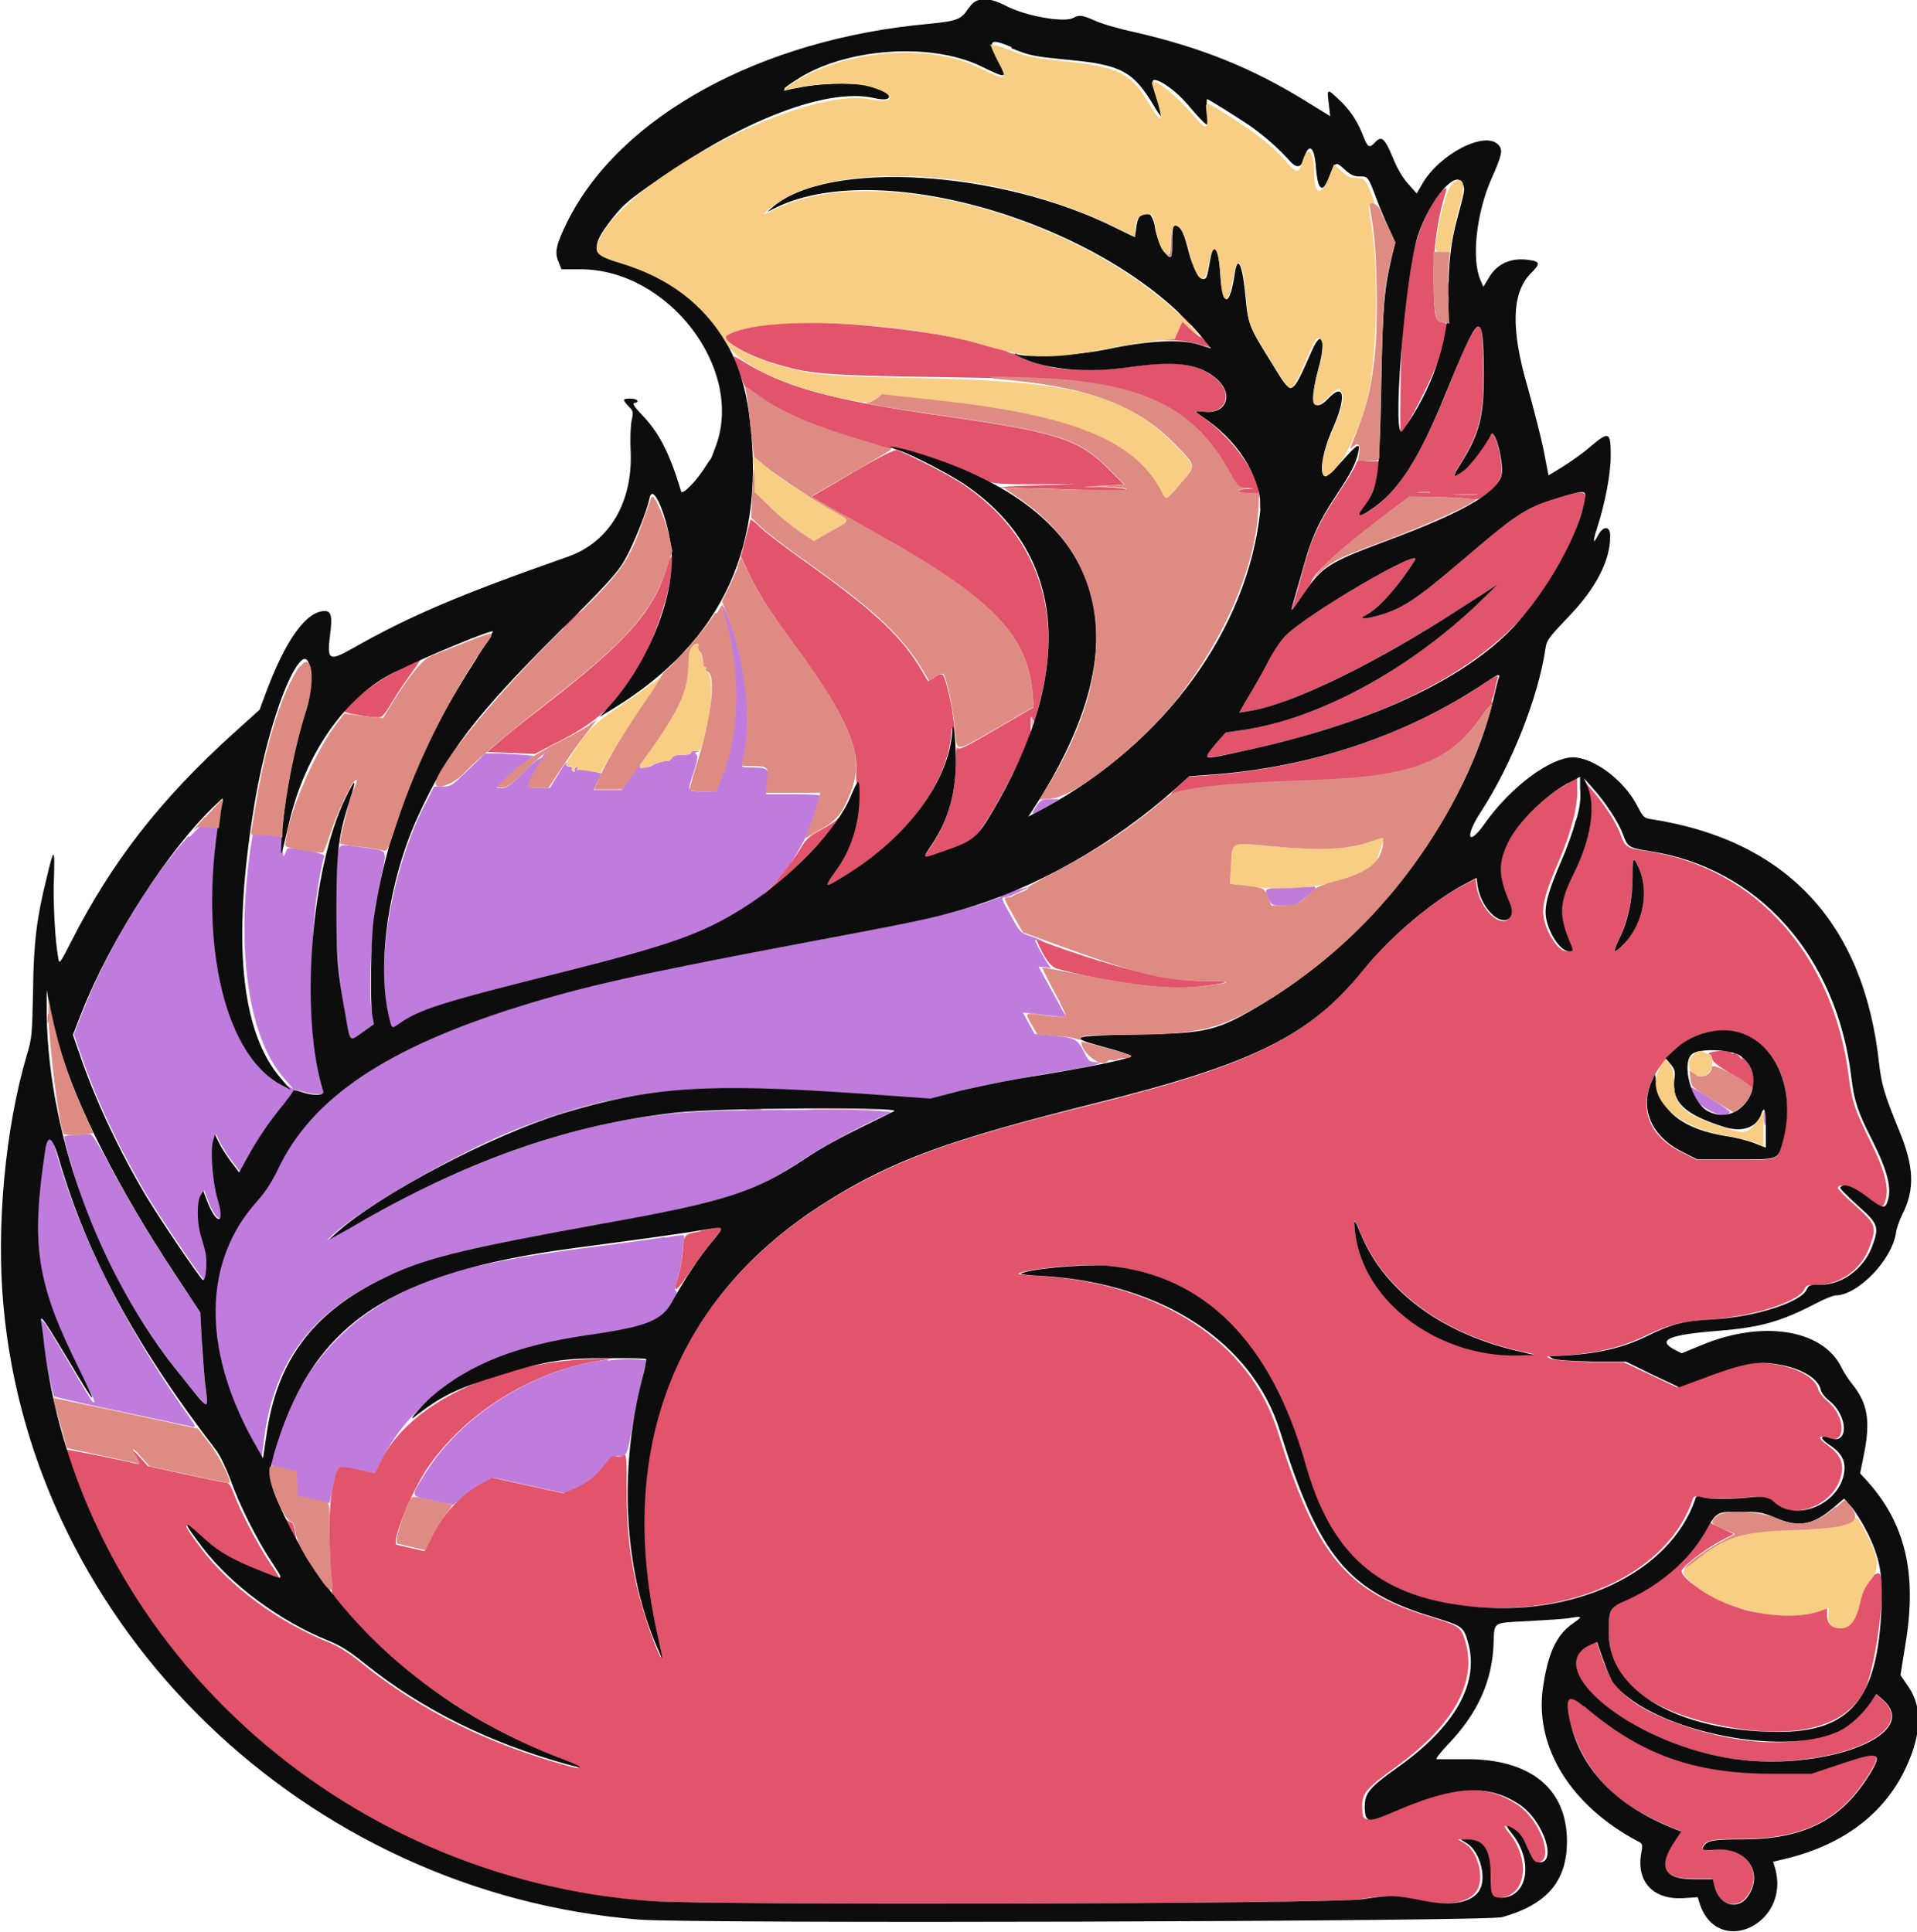 <?xml version="1.0" encoding="UTF-8"?>
<svg id="_图层_1" data-name="图层 1" xmlns="http://www.w3.org/2000/svg" viewBox="0 0 39.43 39.74">
  <defs>
    <style>
      .cls-1 {
        fill: #0e0d0d;
      }

      .cls-1, .cls-2, .cls-3, .cls-4, .cls-5 {
        fill-rule: evenodd;
        stroke-width: 0px;
      }

      .cls-2 {
        fill: #c07cdd;
      }

      .cls-3 {
        fill: #e1546c;
      }

      .cls-4 {
        fill: #de8c83;
      }

      .cls-5 {
        fill: #f7ce84;
      }
    </style>
  </defs>
  <g id="svgg">
    <path id="path0" class="cls-2" d="M14.89,12.69c.33,1.13.31,2.35-.04,3.26l-.13.33h-.28c-.32,0-.31.02-.17-.4.08-.25.09-.33.05-.36-.03-.02-.03-.04.03-.05.05-.01.04-.02-.03-.02-.06,0-.11.01-.11.04s-.08.04-.18.04c-.12,0-.19.02-.21.06-.02.03-.05.06-.06.06-.05-.01-.28.05-.33.09-.06.05-.3.08-.27.03.01-.02.02-.04,0-.04s-.09.12-.19.26l-.18.26h-.29s-.29,0-.29,0l.08-.17.08-.17-.23-.05c-.12-.03-.24-.04-.26-.02-.02.01-.02,0,0-.03.02-.03.01-.04-.02-.03-.03.01-.05.04-.04.07,0,.03,0,.04-.03.02-.02-.01-.03-.04-.02-.06.01-.02-.02-.04-.06-.04s-.07-.02-.06-.04.02-.04,0-.04-.09.12-.18.26l-.16.26h-.22c-.12,0-.22-.02-.22-.04,0-.07.19-.42.3-.55.06-.07.1-.14.08-.15-.01-.01-.04.02-.07.06-.02.05-.07.08-.09.08s-.18.13-.35.3c-.23.24-.32.3-.41.3h-.12s.16-.16.16-.16c.09-.09.26-.24.38-.33l.23-.17-.21-.02c-.11-.01-.34-.02-.5-.03h-.29s-.35.34-.35.34c-.33.32-.35.34-.52.34h-.18l-.16.31c-.69,1.31-1.05,3.29-.79,4.39.08.35.07.34.23.23.41-.29.85-.43,3.34-1.05,3.02-.75,3.89-1.17,4.65-2.21.31-.43.68-1.21.68-1.47,0-.03-.18-.04-.56-.04h-.56l.03-.25c.03-.29.01-.3-.35-.3-.16,0-.19-.01-.17-.07.21-.72.11-1.93-.25-2.92-.15-.41-.23-.46-.12-.08M21.34,16.55c-.14.21-.14.22.03.13.09-.05.22-.12.29-.16l.13-.08h-.19c-.16,0-.2.02-.26.11M3.87,17.21c-.78.85-1.68,2.35-2.17,3.61l-.18.46.15.43c.32.94.83,2.01,1.37,2.91.3.49,1.09,1.66,1.15,1.7.06.04.1-.42.05-.59-.03-.09-.07-.25-.1-.36-.07-.25-.07-.65,0-.78l.06-.1.05.13c.2.58.42.59.24.02-.1-.31-.15-.96-.09-1.17l.04-.14.09.18c.05.1.16.27.25.39l.16.21.18-.33c.19-.36.44-.73.74-1.08.11-.13.19-.25.19-.27s.07,0,.16.02c.24.08.48.08.46-.01-.06-.17-.19-1.16-.23-1.72-.08-1.02.03-2.39.23-3.11.02-.06-.71-.2-.76-.15,0,0-.03.06-.05.11-.03.08-.04.06-.04-.13,0-.26,0-.26-.4-.28h-.22s-.05.31-.05.31c-.3,2.07-.04,3.88.69,4.71l.19.22-.21-.11c-1.06-.58-1.59-2.42-1.35-4.74l.05-.53h-.12c-.07,0-.16-.01-.2-.02-.06-.02-.13.03-.29.21M6.94,17.58c-.11.64-.02,2.43.17,3.37.11.52.06.48.34.29l.24-.17-.03-.16c-.1-.55-.02-1.89.18-2.86.12-.6.15-.54-.33-.61-.55-.08-.52-.09-.56.13M26.49,18.26c-.5.01-.5.01-.4.23.07.14.07.14.32.14.26,0,.24,0,.58-.28.08-.07.09-.12.02-.11-.03,0-.26.01-.52.02M20.59,18.45c-.75.29-1.54.48-4.08.95-3.47.65-4.46.87-5.83,1.3-2.75.86-4.28,1.89-4.98,3.35-.13.27-.26.47-.43.66-1.1,1.22-1.14,3-.11,4.88l.22.41.05-.38c.2-1.58.95-2.6,2.45-3.32.84-.4,1.58-.59,4.26-1.07,2.79-.51,3.34-.68,4.37-1.37.42-.28,1.25-.73,1.81-.97.18-.08-3.35-.08-4.28,0-2.07.17-4.27.91-6.58,2.21-.25.14-.52.29-.6.34l-.14.08.14-.13c.66-.59,2.64-1.73,3.82-2.18,2.09-.81,3.54-.95,7.07-.7l1.37.1.52-.14c.54-.14,1.21-.27,2.11-.42.7-.11,1.02-.19.8-.2-.14,0-.16-.02-.26-.22-.13-.26-.18-.28-.66-.33l-.35-.03-.12-.22-.12-.22.18.02c.1.01.3.04.45.05l.27.03-.1-.17c-.05-.1-.18-.33-.29-.53l-.19-.35.15.02c.08.01.13.01.1,0-.04-.02-.23-.35-.32-.55,0-.02.03-.02.08,0,.19.06.04-.02-.17-.09-.21-.07-.22-.08-.4-.41-.21-.37-.21-.39-.14-.39.03,0,.11-.02.17-.05.06-.03.16-.07.21-.1.29-.12-.11-.02-.5.13M34.77,22.41c0,.28.69.68.81.47.02-.03-.41-.3-.78-.51-.02,0-.03,0-.03.04M36.28,23c0,.09.02.16.03.16s.02-.07.02-.16-.01-.16-.03-.16-.02.07-.02.16M.91,23.7c-.2,1.34-.2,2.11,0,2.73.25.76.55,1.48.87,2.06.1.18.17.33.16.35-.03.03-.02.05-.56-.87-.59-.99-.57-.97-.5-.47.06.49.2,1.19.24,1.23.02.01.64.16,1.38.31.74.16,1.4.3,1.45.31.09.02.08,0-.08-.23-1.25-1.76-2.15-3.54-2.66-5.23-.21-.71-.21-.71-.29-.19M1.55,23.35c-.13,0-.23.02-.23.03,0,.08.23.88.36,1.27.5,1.44,1.3,2.8,2.46,4.16.14.16.14.15.08-.34-.02-.17-.06-.57-.07-.89l-.03-.58-.44-.66c-.56-.84-1.07-1.69-1.46-2.43-.22-.42-.33-.58-.37-.58-.04,0-.17.01-.29.02M13.67,25.45c-.17.03-.87.13-1.54.21-1.76.23-2.63.42-3.39.72-1.51.6-2.52,1.67-3,3.18-.19.6-.19.59-.06.62.06.01.18.04.26.06l.15.04v.25s.02.25.02.25l.2.05c.11.02.26.06.34.07l.13.02.07-.34c.09-.44.07-.43.5-.34l.36.08.14-.28c.66-1.34,2.1-2.23,4.05-2.51.57-.08,1.05-.17,1.23-.24.08-.03.22-.08.33-.12.18-.06.57-.62.43-.62-.02,0,0-.1.04-.22.04-.12.09-.34.1-.49s.03-.3.04-.35c.02-.1.04-.1-.4-.03M12.5,27.97c-1.47.17-3,1.12-3.76,2.35-.3.49-.32.45.16.55l.42.09.24-.19c.13-.11.32-.23.42-.28l.18-.09.73.16.73.16.21-.09c.27-.12.43-.25.63-.49.13-.17.17-.2.26-.18.16.03.19-.04.28-.59.05-.27.13-.69.19-.93.06-.24.11-.44.1-.45-.03-.03-.53-.04-.78,0"/>
    <path id="path1" class="cls-3" d="M29.57,4.04c-.5.7-.72,1.77-.76,3.75-.01.63-.01,1.14,0,1.13.13-.12.67-1.18.81-1.59.19-.55.2-.67.06-.7-.16-.03-.17-.07-.19-.67-.03-.7.06-1.41.25-2.02.04-.12-.05-.07-.17.1M29.77,5.96c0,.13,0,.18.02.11,0-.07,0-.18,0-.24s-.02,0-.02.13M24.35,6.55c.07.08.14.14.15.14s-.04-.06-.12-.14c-.07-.08-.14-.14-.15-.14s.04.06.12.14M15.96,6.65c-.51.05-1.04.2-1.04.28,0,.12.47.38.95.53.78.24,1,.26,3.56.3,1.29.02,2.51.05,2.7.08,1.62.2,2.51.72,3.14,1.85.18.33.19.33.35.35l.17.02h-.17c-.24.02-.17.09.07.09.11,0,.2,0,.2-.02,0-.35-.55-1.11-1.06-1.48-.3-.21-.29-.21-.08-.18.47.05.63-.37.26-.68-.36-.31-.84-.38-1.76-.24-.55.08-1.31.08-1.65,0-.38-.09-.72-.22-.69-.27.01-.02,0-.03-.02-.01-.02.02-.08,0-.12-.01-.67-.36-3.6-.73-4.82-.6M24.24,6.79c-.08.16-.1.18-.26.19-.11,0-.06.02.13.02.17,0,.41.04.54.08l.24.07-.08-.11c-.05-.06-.1-.11-.12-.11s-.11-.07-.2-.16l-.17-.16-.09.18M30.32,6.81c-.11.15-.25.46-.6,1.33-.55,1.33-.96,1.97-1.52,2.35-.23.15-.28.13-.14-.06.14-.19.26-.5.3-.76l.03-.18h-.24c-.22-.03-.24-.02-.26.06-.01.05-.17.31-.35.58-.41.62-.56.93-.73,1.57-.08.28-.16.6-.2.7-.03.11-.05.18-.03.16.07-.07.4-.58.4-.6,0-.13.59-.66,1.62-1.45l.37-.28h.61c.34,0,.65.03.7.04.16.06.52-.23.59-.48.07-.24-.14-1.05-.22-.84-.07.18-.41.63-.55.73-.23.17-.24.14-.09-.1.43-.67.52-1.07.5-2.04-.02-.87-.04-.94-.2-.72M15.2,7.64c.06.17.12.31.13.32.01,0,.12.08.23.17.55.41,1.18.66,2.72,1.1.04.01.06,0,.05-.02-.06-.1,1.61.47,1.96.67.12.07.22.08.97.08h.84s-.8.03-.8.03c-.44.01-.79.03-.78.03s.35.02.76.03c.4,0,1,.03,1.32.04.37.01.58,0,.56-.02-.01-.02-.22-.04-.45-.05h-.43s.42-.03.42-.03l.42-.02-.32-.32c-.6-.61-1.06-.76-3.38-1.09-2.34-.33-3.3-.6-4.16-1.14-.08-.05-.16-.09-.17-.09s.03.14.09.31M28.38,9.12c0,.16,0,.23.02.15,0-.08,0-.22,0-.3,0-.08-.02-.01-.02.15M17.53,9.73l-.84.49.12.07c.07.04.56.32,1.1.62,2.49,1.39,3.22,2.13,3.33,3.36l.02.28-.77.45c-.65.38-.77.44-.8.38-.01-.04-.03.1-.03.3,0,.66-.17,1.23-.5,1.72-.1.14-.17.26-.17.27.04.04.94-.33,1.05-.44.27-.26,1.16-1.94,1.16-2.2,0-.3,0-.32.04-.24.02.04.04.07.04.06,0-.01.06-.23.13-.5.46-1.81-.11-3.38-1.61-4.39-.28-.19-1.18-.65-1.36-.7-.05-.01-.35.14-.92.47M29.39,10.14c-.06,0-.16,0-.22,0-.06,0-.01-.02.11-.02s.17,0,.11.02M32.09,10.23c-.7.21-.86.31-1.97,1.26-1.03.88-1.3,1.05-1.83,1.19-.28.07-.35.06-.17-.04.24-.13.64-.57.98-1.11.2-.31-2.19,1.08-2.66,1.55-.09.09-.26.33-.36.54-.1.2-.26.47-.34.61-.08.14-.17.29-.2.34l-.05.09.19-.03c.87-.13,2.6-.97,4.43-2.16l.7-.45-.39.38c-1.45,1.39-3.32,2.4-4.87,2.62l-.34.05-.22.25c-.27.31-.28.31.54.14,3.94-.85,6.17-2.37,6.95-4.75.21-.65.21-.66-.39-.48M30.35,10.18c-.1,0-.28,0-.4,0-.12,0-.03-.01.19-.01.22,0,.31,0,.21.01M25.91,10.37c0,.09,0,.12.02.07,0-.05,0-.12,0-.16,0-.04-.02,0-.02.09M15.44,10.68s-.05.18-.1.39l-.1.38.16.34c.21.44.39.72.92,1.45,1,1.36,1.34,2.06,1.29,2.67,0,.11,0,.2.02.19.05-.03.04.58-.03.88-.07.31-.24.71-.43.97-.25.35-.24.35.15.12,1.31-.79,2.19-1.97,2.25-3.02,0-.09,0-.09.04.02.07.24,0-.44-.09-.78-.11-.46-.11-.47-.29-.36l-.14.09-.11-.19c-.41-.71-.97-1.24-2.34-2.22-.44-.31-.89-.65-1-.76s-.21-.18-.21-.17M13.7,11.73c-.28.87-.83,1.49-2.51,2.79-.43.33-.86.68-.97.78l-.2.17.49.02.49.02.56-.29c.76-.39,1.16-.78,1.62-1.58.3-.53.62-1.51.64-1.98.01-.29-.01-.28-.12.06M11.74,12.76c-.1.1-.17.18-.16.18s.1-.08.2-.18c.1-.1.17-.18.16-.18s-.1.08-.2.18M13.91,13.58l-.16.17.17-.16c.16-.15.19-.18.16-.18,0,0-.08.08-.17.17M8.15,13.81c-.43.22-1.06.71-1.06.83,0,.03.52.12.69.12.08,0,.13-.06.28-.31.1-.17.28-.44.4-.6s.2-.29.18-.29c-.02,0-.24.11-.5.24M30.56,14.04c-1.62,1.09-3.64,1.77-5.71,1.91l-.4.03-.22.2c-.14.13-.18.18-.12.16.32-.14,1.21-.22,2.96-.28,2.01-.07,2.74-.36,3.43-1.36.09-.13.17-.21.19-.2.02.02.02,0,0-.04-.01-.04,0-.08,0-.09.02-.01.04-.09.06-.18.01-.09.04-.18.05-.22.04-.1-.02-.08-.26.08M32.27,16.11c-.49.25-1.08.84-1.28,1.26-.2.43-.19.66.05,1.24.08.19.02.34-.12.34-.22,0-.5-.36-.55-.72l-.02-.15-.19.1c-.68.34-1.57,1.1-2.16,1.82-1.09,1.33-2.26,1.91-5.51,2.72-3,.74-4.15,1.17-5.52,2.03-3.09,1.95-4.31,5.05-3.48,8.84.04.19.09.39.1.46.04.19-.17-.32-.3-.73-.29-.92-.4-1.64-.4-2.66,0-.65,0-.76-.06-.72-.03.03-.1.04-.15.02-.08-.02-.12.01-.25.18-.19.24-.35.37-.63.49l-.21.09-.73-.16-.73-.16-.17.09c-.45.23-.85.65-1.09,1.14l-.14.28-.26-.06c-.14-.03-.28-.06-.31-.07-.12-.04.29-1.07.62-1.56.76-1.13,2.13-1.99,3.5-2.22l.35-.06-.5.02c-1.95.07-3.71.93-4.28,2.07l-.14.28-.36-.08c-.43-.09-.41-.11-.51.39-.08.38-.08,1.02-.02,2.07.05.73,2.67,2.71,4.57,3.46.58.23.66.28.26.17-1.6-.44-3-1.13-4.18-2.08-.31-.25-.5-.37-.75-.47-1.01-.41-2.01-1.15-2.58-1.91-.39-.52-.41-.61-.07-.28.37.35.63.5,1.22.74.56.22.53.24.26-.17-.26-.39-.62-1.09-.74-1.42-.06-.16-.1-.23-.16-.23-.04,0-.42-.08-.84-.17l-.77-.17-.17-.19c-.18-.2-.22-.19-.08.02.08.13.08.14,0,.12-.17-.05-1.42-.3-1.44-.29-.13.13.97,2.4,1.66,3.43,2.25,3.36,6.15,5.57,10.34,5.86,1.3.09,13.99.06,14.63-.04.6-.09.62-.09,1.29.04.57.11.98.02,1.12-.24.14-.27,0-.8-.27-.95l-.13-.08h.13c.35,0,.48.21.49.74,0,.42.02.47.23.46.54-.02.66-.76.2-1.33-.14-.17-.12-.19.07-.07.08.05.16.15.21.27.16.36.18.39.26.4.42.06.14-.85-.38-1.19-.63-.42-1.28-.39-2.43.09-.7.29-.74.29-.75,0-.02-.31.07-.41.69-.86,1.18-.85,1.68-1.75,1.43-2.58-.09-.3-.12-.32-.7-.5-1.76-.53-2.36-1.26-3.16-3.82-.57-1.84-2.43-3.05-4.88-3.2-.26-.02-.46-.03-.46-.04.1-.1,1.27-.22,1.78-.17,1.99.17,3.37,1.55,4.08,4.07.53,1.87,1.5,2.72,3.33,2.93,2.18.25,4.18-.68,4.69-2.2.02-.06.05-.06.13-.04.14.04.65.03,1.05,0q.31-.03.43.09c.42.42,1.3.09,1.44-.54.06-.25-.02-.43-.27-.61-.22-.16-.22-.23,0-.15.38.14.37-.46-.02-.77-.08-.07-.16-.17-.18-.23-.05-.23-.39-.44-.87-.52-.46-.08-.72-.03-1.72.35l-.32.12-.55-.26-.55-.26h-.7c-.41-.02-.74-.04-.8-.07-.09-.04-.09-.04-.02-.05.84-.03,1.4-.15,1.93-.4.55-.26.74-.31,1.41-.36.85-.06,1.78-.36,1.9-.61.04-.09.07-.1.29-.1.44,0,.89-.32,1.05-.77.16-.42.14-.47-.29-.86-.21-.18-.37-.35-.36-.37.06-.09.26-.03.54.18.33.25.38.26.43.12.1-.27.01-.63-.31-1.27-.3-.61-.37-.8-.43-1.29-.31-2.51-1.92-4.32-4.15-4.66-.43-.06-.45-.08-.55-.35-.09-.25-.36-.66-.64-.97l-.16-.18.07.16c.18.43.07,1.1-.28,1.8-.29.57-.31.84-.1,1.36.1.25.1.24,0,.24-.19,0-.47-.47-.48-.8,0-.24.08-.49.32-1.05.25-.58.4-1.14.38-1.48v-.25s-.22.11-.22.11M17.21,16.87s-.15.11-.32.2c-.26.14-.31.19-.44.41-.08.14-.28.4-.43.59l-.28.33.31-.26c.42-.35,1.3-1.31,1.2-1.31-.01,0-.03.02-.04.04M33.71,17.86c.21.46.08,1.13-.29,1.54-.23.25-.26.23-.12-.07.18-.39.28-.82.28-1.27s.01-.46.13-.2M21.33,19.36c.16.37.28.53.42.57,1.16.31,2.26.45,2.96.36.64-.08.65-.11.05-.11-.76,0-1.9-.28-3.4-.84-.03-.01-.05,0-.04.02M.98,20.95c0,.09,0,.12.02.07,0-.05,0-.12,0-.16,0-.04-.02,0-.02.09M35.82,21.29c.77.24,1.12,1.16.84,2.21-.1.38-.06.36-.97.36h-.79s-.3-.15-.3-.15c-.86-.42-.98-1.22-.29-1.97.43-.47.94-.62,1.51-.45M23.96,21.28s.1,0,.14,0c.04-.01,0-.02-.07-.02s-.11,0-.07.02M35.17,21.65s-.04.04-.01.04c.03,0,.05.04.06.09,0,.06.12.15.42.33.22.13.41.27.42.3s.02-.02.02-.11c0-.19-.08-.4-.2-.51-.06-.05-.07-.05-.05-.01.02.03,0,.02-.05-.04-.04-.05-.1-.08-.12-.07-.02.02-.05,0-.05-.01,0-.05-.36-.05-.44,0M15.35,22.83c.07,0,.2,0,.28,0,.08,0,.02-.02-.13-.02-.15,0-.22,0-.15.02M16.75,22.83c.33,0,.87,0,1.19,0,.32,0,.05-.01-.61-.01s-.92,0-.58.01M27.99,25.38c.5,1.19,1.71,2.08,3.34,2.43l.24.05h-.2c-1.71.12-3.34-1.06-3.5-2.52-.03-.31-.02-.3.12.04M14.41,25.33c-.35.07-.34.05-.37.44-.01.17-.06.41-.1.53-.12.33-.03.29.23-.11.12-.18.32-.46.45-.62.3-.37.32-.35-.2-.25M35.66,31.1c.08,0,.22,0,.3,0,.08,0,.01-.02-.15-.02s-.23,0-.15.02M5.94,31.44c.07.15.14.26.14.26.03-.03-.04-.38-.08-.38-.02,0-.08-.03-.12-.07-.06-.05-.04,0,.05.2M35.05,31.56c-.3.52-.9,1.03-1.57,1.34-.38.18-.39.19-.39.71,0,.99.86,1.64,2.53,1.93,1.39.24,2.38-.04,2.74-.79.24-.5.46-2.32.29-2.38-.11-.04-.33.28-.39.55-.08.38-.19.55-.38.56-.21.02-.31-.08-.3-.28v-.14s-.15.06-.15.06c-.28.1-1.06.11-1.46.02-.57-.14-1.38-.62-1.38-.82,0-.08.46-.44.78-.61l.29-.15-.25-.12-.25-.12-.14.23M32.72,33.83c-1.01.43.59,1.86,2.57,2.29,1.95.42,4.33-.4,3.41-1.17l-.12-.1-.11.17c-.57.89-2.14,1.08-3.9.46-.99-.35-1.39-.69-1.62-1.38l-.11-.32-.12.05M32.24,35.02c-.04.15.09.61.26.96.36.74.94,1.23,1.92,1.63l.15.06-.12.18c-.37.54-.25.8.37.8h.4l.03.13c.09.41.48.53.7.21.32-.48-.04-1-.67-.95-.26.02-.3,0-.24-.08.07-.11.22-.13.79-.13,1.23,0,1.99-.37,2.56-1.25.35-.54.29-.58-.51-.31l-.63.21h-.8c-1.63,0-2.73-.4-3.89-1.4-.22-.19-.29-.21-.33-.07"/>
    <path id="path2" class="cls-1" d="M19.92.17c-.15.23-.22.26-.81.32-3.46.31-6.36,1.9-7.44,4.07-.23.47-.27.63-.18.83l.06.15h.39c1.8,0,3.36,2.03,2.79,3.62-.05.14-.1.27-.11.28-.01.01-.08.11-.15.22-.17.26-.44.53-.46.45-.24-.8-.46-1.22-.81-1.58-.15-.16-.2-.23-.15-.24.12-.02.06-.09-.08-.09-.17,0-.17.02-.04.16.1.1.1.12.06.3-.02.11-.03.36-.02.58.06,1.08-.43,1.92-1.31,2.22-2.22.78-3.23,1.21-4.41,1.88-.48.27-.53.25-.46-.29.05-.38.02-.48-.11-.48-.38,0-.81.6-1.21,1.68l-.13.35-.52.47c-1.52,1.37-2.52,2.66-3.35,4.29-.24.47-.25.48-.27.36-.07-.38-.11-1.15-.09-1.66.02-.63,0-.64-.15,0-.2.8-.27,1.32-.28,2.32-.02.9-.02.97-.13,1.33-.44,1.49-.63,3.51-.48,5.14.6,6.66,6.22,12.09,13.07,12.64,1.08.09,17.44.04,17.76-.05.92-.26,1.33-.74,1.33-1.56,0-1.09-.76-1.7-2.09-1.69-.3,0-.56,0-.59,0-.03,0,.07-.13.22-.29.62-.64.92-1.31.95-2.07.02-.48-.04-.44.71-.48.34-.02.71-.04.84-.06.29-.05.29-.04.08.11-.35.24-.52.64-.62,1.36-.15,1.2.58,2.38,1.94,3.11.12.06.12.07.09.24-.11.59.23.97.85.94l.31-.02.04.13c.37,1.13,1.88.42,1.55-.73l-.04-.13.21-.05c1.16-.27,1.99-.87,2.45-1.74.39-.75.43-1.36.13-1.8l-.17-.25.1-.62c.25-1.48,0-2.52-.82-3.41l-.11-.12.09-.45c.12-.64.06-.99-.24-1.37-.09-.11-.2-.28-.24-.37-.39-.78-1.64-.97-2.89-.44l-.39.16-.14-.07c-.38-.2-.14-.31.87-.39.89-.07,1.31-.19,2.04-.57.17-.09.35-.16.39-.16.46,0,1.17-.73,1.25-1.3.01-.08.07-.25.13-.37.26-.52.24-.98-.07-1.73-.3-.73-.36-.94-.41-1.37-.31-2.89-1.9-4.6-4.7-5.03-.14-.02-.16-.05-.29-.3-.27-.51-.88-.96-1.3-.97-.47,0-1.29.61-1.82,1.36-.35.5-.42.28-.08-.24.63-.97,1.18-2.35,1.33-3.37.02-.16.08-.23.47-.64.57-.59.86-1.16.86-1.66,0-.22-.15-.22-.26,0-.1.19-.1.11,0-.2.15-.47.27-1.07.27-1.45,0-.5-.03-.52-.42-.19-.16.14-.42.32-.58.42l-.28.17-.1-.52c-.06-.29-.21-.87-.33-1.3-.35-1.2-.33-1.95.08-2.35.18-.18.18-.23-.04-.26-.37-.06-.67.07-.84.37l-.11.18-.06-.14c-.19-.44-.08-1.39.23-2.09.21-.47.24-.59.14-.69-.27-.3-1.22.19-1.57.81l-.11.19-.17-.19c-.11-.12-.23-.32-.31-.52-.18-.43-.24-.49-.38-.34-.12.13-.15.11-.26-.18-.11-.27-.26-.5-.49-.71-.23-.22-.24-.22-.2.09l.03.26-.47-.29c-1.13-.7-2.17-1.12-3.56-1.44-.33-.07-.7-.18-.82-.24-.25-.11-.31-.12-.44-.05-.19.1-.98-.04-1.38-.25-.36-.19-.62-.18-.75.03M20.8.99c.39.16.46.17,1.16.24,1.1.1,1.35.24,1.77.94.07.13.15.23.16.23.03,0-.09-.46-.17-.67-.09-.23.38.04.69.4.41.48.48.53.45.32-.04-.28-.05-.41-.03-.41.03,0,.73.44.94.59.3.22.55.45.74.66q.22.26.3,0c.11-.38.23-.29.26.19.04.47.15.51.29.11.1-.26.12-.27.3-.1.12.11.19.14.31.14.17,0,.17,0,.35.48.05.14.16.4.24.57l.14.31-.07.28c-.16.67-.19,1.03-.22,2.7-.04,1.91-.06,2.06-.39,2.5-.12.16-.05.17.17.02.56-.37.98-1.01,1.53-2.36.72-1.76.78-1.8.8-.54.01.98-.08,1.33-.5,1.99-.16.25-.14.27.09.1.14-.1.48-.56.55-.73.08-.2.29.61.22.84-.11.36-.81.76-2.34,1.33-1.21.45-1.35.54-1.72,1.09-.28.41-.28.41-.22.19.03-.11.12-.42.2-.7.17-.63.32-.96.69-1.52.3-.45.41-.67.45-.89.04-.19-.02-.16-.33.19-.16.17-.31.32-.34.32-.15,0-.08-.49.15-1,.28-.64.23-.95-.1-.6-.31.32-.39.07-.2-.62.16-.57.07-.83-.13-.38-.44.99-.4.97-.82.29-.47-.75-.5-.82-.55-1.37-.06-.66-.16-.9-.22-.51-.1.72-.26.73-.3.02-.04-.55-.14-.69-.21-.27-.06.34-.07.38-.14.38-.09,0-.22-.24-.3-.56-.09-.35-.14-.47-.22-.52-.1-.06-.12-.01-.12.33,0,.23-.01.31-.05.3-.1-.03-.27-.38-.3-.59-.06-.44-.34-.45-.39-.01-.01.1-.03.18-.04.18s-.18-.08-.38-.18c-2.39-1.2-5.94-1.41-7.07-.42l-.1.09.18-.09c2.21-1.08,6.97.4,8.82,2.74l.13.16-.25-.08c-.37-.12-1.05-.08-1.86.09-.63.13-1.56.19-1.89.11-.07-.02-.03.01.1.07.54.25,1.35.32,2.25.19.92-.13,1.4-.07,1.76.24.37.32.21.74-.26.68-.22-.02-.22-.03.08.18.69.49,1.14,1.28,1.08,1.87-.26,2.43-1.96,4.76-4.45,6.11l-.32.17.08-.12c2.38-3.64,1.53-6.21-2.45-7.39-.42-.12-.65-.14-.28-.02.25.08,1,.47,1.32.68,2.11,1.42,2.32,3.84.58,6.77-.3.51-.39.58-.93.77-.54.19-.51.2-.3-.12.34-.51.5-1.07.49-1.78,0-.4-.06-.82-.07-.57-.06,1.05-.94,2.23-2.25,3.02-.39.24-.4.23-.15-.12.32-.44.49-.99.49-1.57,0-.36-.02-.35-.18.03-.29.7-1.25,1.7-2.23,2.31-.83.52-1.48.75-3.66,1.3-2.57.64-2.99.78-3.4,1.07-.16.11-.15.12-.22-.19-.24-1.06.01-2.77.6-4.06.6-1.32,1.19-2.1,2.88-3.78,1.03-1.02,1.24-1.26,1.38-1.51.17-.29.47-1.04.51-1.27.08-.4.46.64.46,1.25,0,.93-.54,2.21-1.29,3.03l-.2.22.28-.17c2.27-1.39,3.18-3.39,2.79-6.12-.22-1.55-1.12-2.6-2.6-3.04-.64-.19-.67-.33-.21-.92.25-.32.4-.44,1.3-1.04,1.64-1.09,3.21-1.65,4.1-1.44.4.09.39-.09,0-.23-.27-.09-.99-.09-1.49,0-.46.09-.47.08-.13-.14.99-.66,2.76-.79,3.8-.29.55.27.56.26.37-.11-.23-.43-.19-.47.27-.28M30.1,3.81c.03.11.02.13-.12.66-.14.51-.19.93-.19,1.67,0,.91-.34,1.89-.94,2.72-.23.32.04-3.15.31-4,.25-.77.83-1.44.93-1.05M32.6,10.26c-.11.71-.76,1.88-1.47,2.64-1.05,1.11-2.99,2-5.6,2.56-.82.18-.8.18-.54-.14l.22-.25.34-.05c1.55-.22,3.42-1.23,4.87-2.62l.39-.38-.7.45c-1.82,1.19-3.56,2.03-4.43,2.16l-.19.03.05-.09c.03-.05.12-.21.2-.34.08-.14.24-.41.34-.61.1-.2.26-.44.36-.54.47-.47,2.86-1.86,2.66-1.55-.34.54-.74.98-.98,1.11-.18.09-.11.11.17.04.53-.14.8-.31,1.83-1.19,1.11-.95,1.27-1.05,1.97-1.26.5-.15.54-.15.51.04M9.82,13.52c-1.19,1.82-1.88,3.57-2.14,5.44-.05.39-.07,1.7-.02,1.95l.03.16-.24.17c-.27.19-.24.23-.35-.39-.16-.89-.18-1.12-.18-2.17,0-1.14.04-1.5.27-2.2.15-.47.13-.5-.08-.07-.72,1.47-.95,4.5-.46,6.04.03.09-.22.1-.46.01-.09-.03-.16-.04-.16-.02s-.09.14-.19.27c-.3.36-.54.72-.74,1.08l-.18.33-.16-.21c-.09-.12-.2-.29-.25-.39l-.09-.18-.04.14c-.06.21,0,.86.09,1.17.18.58-.03.57-.24-.02l-.05-.13-.06.1c-.07.13-.07.52,0,.78.03.11.08.27.1.36.05.18.02.63-.05.59-.06-.04-.85-1.2-1.15-1.7-.54-.9-1.05-1.97-1.37-2.91l-.15-.43.18-.46c.59-1.5,1.79-3.36,2.75-4.27l.15-.14-.02.12c-.51,2.65,0,5.11,1.21,5.77l.21.11-.19-.22c-.84-.96-1.02-2.83-.56-5.63.22-1.34.66-2.7.97-2.98.21-.19.26.48.09,1.02-.24.74-.45,1.83-.5,2.68-.02.4-.02.39.16-.38.33-1.4,1.15-2.58,2.16-3.08.65-.32,1.99-.88,2.03-.84,0,0-.14.24-.32.52M30.82,13.96s-.05.19-.08.33c-.55,2.42-2.44,4.95-4.74,6.34-.96.58-1.15.63-2.6.65-1.41.03-1.47.05-.66.27.27.07.5.15.52.17.05.05-.8.23-2.24.46-.36.06-.93.18-1.27.26l-.61.16-1.4-.1c-3.18-.22-4.32-.15-6.15.4-1.47.45-3.79,1.67-4.69,2.48l-.14.13.14-.08c.08-.04.35-.19.6-.34,2.24-1.27,4.27-1.96,6.39-2.2.87-.1,4.7-.12,4.5-.03-1.11.54-1.41.7-1.85.99-1.01.67-1.62.87-4.07,1.31-3.08.56-3.78.73-4.67,1.18-1.39.7-2.11,1.67-2.32,3.19l-.07.47-.21-.37c-1.05-1.91-1.02-3.69.09-4.92.17-.19.3-.39.43-.66.69-1.46,2.22-2.49,4.98-3.35,1.32-.41,2.43-.66,5.61-1.26,2.45-.46,2.83-.54,3.45-.72,1.55-.45,3.09-1.32,4.4-2.48l.3-.27.4-.03c2.08-.14,4.08-.81,5.71-1.91.24-.16.29-.18.26-.08M32.41,16.88c-.05.21-.19.59-.3.84-.24.56-.32.82-.32,1.05,0,.32.28.8.48.8.1,0,.1,0,0-.24-.21-.52-.19-.78.1-1.36.35-.7.46-1.38.28-1.8l-.07-.16.16.18c.28.31.55.72.64.97.1.27.12.28.55.35,2.23.34,3.85,2.15,4.15,4.66.06.48.12.68.43,1.29.32.64.41,1,.31,1.27-.05.14-.11.13-.43-.12-.28-.21-.48-.28-.54-.18-.01.02.15.18.36.37.43.38.45.44.29.86-.17.44-.61.77-1.05.77-.22,0-.24,0-.29.1-.12.26-1.05.56-1.9.61-.67.04-.86.09-1.41.36-.54.26-1.09.37-1.93.4-.07,0-.07,0,.02.05.06.03.39.05.8.06h.7s.55.27.55.27l.55.26.32-.12c1-.38,1.26-.43,1.72-.35.48.08.82.29.87.52.01.06.09.16.18.23.38.31.4.9.02.77-.23-.08-.23,0,0,.15.25.17.33.35.27.61-.14.63-1.02.96-1.44.54q-.12-.12-.43-.09c-.4.04-.91.05-1.05,0-.09-.02-.12-.02-.13.04-.52,1.52-2.51,2.46-4.69,2.2-1.84-.21-2.81-1.07-3.33-2.93-.71-2.51-2.09-3.89-4.08-4.07-.51-.04-1.68.07-1.78.17,0,0,.2.03.46.04,2.45.15,4.31,1.36,4.88,3.2.8,2.57,1.4,3.29,3.16,3.82.58.18.61.19.7.5.25.84-.25,1.74-1.43,2.58-.62.44-.7.55-.69.86.02.3.06.3.75,0,1.15-.48,1.8-.5,2.43-.09.51.34.8,1.25.38,1.19-.08-.01-.1-.04-.26-.4-.05-.12-.13-.22-.21-.27-.19-.12-.21-.1-.07.07.46.57.34,1.31-.2,1.33-.21,0-.23-.04-.23-.46,0-.54-.14-.74-.49-.74h-.13s.13.08.13.08c.26.16.41.68.27.95-.14.26-.55.35-1.12.24-.67-.13-.69-.13-1.29-.04-.64.1-13.33.13-14.63.04-6.41-.45-11.72-5.3-12.49-11.43-.02-.2-.05-.41-.06-.47-.03-.19.04-.09.52.71.61,1.02.67,1.09.28.29-.9-1.82-1.02-2.55-.72-4.55q.08-.52.29.21c.59,2,1.57,3.81,3.23,5.97.08.11.2.36.29.6.18.51.53,1.21.84,1.68.27.42.3.4-.26.18-.59-.24-.85-.39-1.22-.74-.35-.32-.33-.24.07.28.58.76,1.57,1.5,2.58,1.91.25.1.44.22.75.47,1.18.95,2.58,1.64,4.18,2.08.4.11.32.05-.26-.17-2.66-1.04-4.77-2.99-5.72-5.28-.18-.44-.18-.58,0-1.15.79-2.49,2.35-3.52,6.08-4.02,1.36-.18,2.3-.31,2.7-.38.44-.07.43-.08.17.24-.27.32-.59.81-.82,1.23-.22.4-.51.52-1.77.7-1.43.21-2.4.59-3.18,1.26-.18.16-.51.53-.37.43.58-.45.87-.59,1.75-.86.98-.31,1.32-.36,2.25-.36.42,0,.77,0,.78.02.01.01-.02.19-.08.4-.5,1.94-.37,4.06.36,5.65.07.16.08.2-.06-.44-.83-3.8.39-6.9,3.48-8.84,1.36-.86,2.52-1.28,5.52-2.03,3.25-.81,4.42-1.38,5.51-2.72.59-.73,1.49-1.48,2.16-1.82l.19-.1.02.15c.05.36.32.72.55.72.14,0,.2-.15.12-.34-.24-.57-.25-.81-.05-1.24.2-.43.8-1.01,1.28-1.26l.21-.11v.25c.02.17,0,.38-.08.64M33.58,18.06c0,.45-.09.88-.28,1.27-.14.3-.11.31.12.07.38-.41.5-1.07.29-1.54-.12-.26-.13-.24-.13.2M1.22,21.53c.35,1.22,1.21,2.91,2.36,4.65l.54.82.03.58c.02.32.05.72.07.89.07.58.11.59-.49-.16-1.73-2.12-2.8-5.1-2.77-7.69v-.26s.07.4.07.4c.04.22.12.57.18.78M35.03,21.26c-.24.08-.41.17-.6.35l-.17.16.1.12c.09.11.1.15.08.31-.06.48.21.73,1.04.99.37.11.66,0,.75-.28.06-.18.1-.05.09.31v.39s-.23-.09-.23-.09c-.12-.05-.39-.12-.6-.15-.86-.14-1.33-.5-1.42-1.09l-.03-.18-.07.15c-.25.57,0,1.13.64,1.45l.3.15h.79c.9,0,.86.02.97-.36.38-1.41-.49-2.59-1.63-2.23M35.81,21.73c.62.47.01,1.49-.68,1.13-.34-.18-.56-1-.32-1.18.16-.12.82-.09,1,.05M27.87,25.34c.16,1.47,1.79,2.65,3.5,2.54h.2s-.24-.06-.24-.06c-1.63-.35-2.85-1.24-3.34-2.43-.14-.34-.15-.34-.12-.04M38.41,31.53c.25.51.32.86.29,1.51-.07,1.92-.64,2.6-2.16,2.59-2.02-.02-3.44-.84-3.45-2.01,0-.52,0-.54.39-.71.68-.31,1.27-.83,1.57-1.35.26-.47.25-.46.74-.46.39,0,.46.01.74.13.48.2.76.15,1.2-.23l.2-.17.15.17c.08.09.23.33.33.53M33.14,34.55c.62,1,3.53,1.65,4.71,1.05.21-.1.49-.37.63-.58l.11-.17.12.1c.93.78-1.46,1.6-3.41,1.17-1.98-.43-3.58-1.86-2.57-2.29l.12-.05.11.32c.06.17.14.38.19.45M32.57,35.09c1.16,1,2.26,1.4,3.89,1.4h.8s.63-.21.63-.21c.8-.27.86-.23.51.31-.57.88-1.34,1.25-2.56,1.25-.57,0-.72.02-.79.13-.06.09-.03.1.24.08.63-.05.99.47.67.95-.21.32-.61.2-.7-.21l-.03-.13h-.4c-.62,0-.74-.26-.37-.8l.12-.18-.15-.06c-1.2-.48-1.91-1.22-2.14-2.22-.11-.48-.03-.57.29-.29"/>
    <path id="path3" class="cls-5" d="M20.37.92s.07.18.16.35c.21.39.18.4-.42.11-.9-.44-2.42-.38-3.46.14-.32.16-.65.39-.48.34.56-.16,1.39-.19,1.78-.06.51.16.46.34-.07.24-1.32-.25-4.87,1.57-5.53,2.84-.16.31-.11.38.43.54.98.3,1.69.84,2.16,1.64.27.45,1.2.89,2.41,1.14.49.1.58.1.69,0l.09-.08,1.01.11c2.86.3,4.17.82,4.73,1.87.11.21.08.23.41-.15.32-.37.32-.35-.12-.8-1.02-1.04-2.06-1.31-5.25-1.37-1.94-.04-2.19-.06-2.92-.27-.62-.18-1.19-.51-1.03-.61.64-.41,3.55-.31,5.27.2,1.01.29,1.35.3,2.57.07.4-.08.88-.15,1.05-.17l.31-.02.08-.18.08-.18.15.14c.26.25.23.15-.04-.12-2.11-2.15-6.36-3.34-8.43-2.36-.33.16-.34.16-.21.04,1.23-1.07,4.68-.89,7.2.38l.36.18v-.17c0-.2.09-.3.25-.3.12,0,.13.03.17.3.07.46.3.71.3.32,0-.57.23-.5.38.1.16.67.33.8.41.31.08-.49.21-.38.24.2.03.63.16.68.26.1.1-.54.2-.41.27.37.06.62.04.56.51,1.32.35.55.36.57.43.55.03-.01.15-.23.25-.47.25-.6.3-.65.38-.46.03.07.02.19-.08.55-.2.74-.14.9.2.57.2-.19.21-.2.26-.12.09.12.05.3-.24.97-.13.31-.19.77-.09.77.23,0,.66-.76.86-1.53.21-.79.26-2.66.1-3.62-.07-.45-.08-.42.01-.42.07,0,.07-.01-.02-.25-.11-.28-.14-.31-.33-.31-.09,0-.17-.04-.28-.14l-.15-.14-.09.23c-.17.44-.31.42-.32-.05,0-.47-.13-.59-.24-.24-.08.26-.11.26-.34,0-.24-.29-.64-.6-1.18-.94-.51-.32-.48-.32-.45-.03.04.32-.02.33-.25.05-.38-.46-.94-.88-.87-.66.01.04.06.2.11.36.13.44.06.44-.19.01-.37-.62-.62-.74-1.83-.86-.47-.05-.68-.09-.91-.18-.39-.15-.53-.18-.53-.13M29.89,3.77c-.1.07-.22.44-.31.93-.08.49-.09.48.09.48h.15l.05-.29c.03-.16.09-.45.15-.65.13-.46.09-.63-.13-.48M15.49,9.45s.03.21.03.37v.3l.31.3c.17.17.44.39.61.51l.3.2.35-.2c.42-.25.42-.21.04-.42-.45-.26-1.08-.66-1.3-.85-.35-.29-.36-.29-.33-.21M14.23,13.3c-.05.06-.07.15-.08.39,0,.52-.18.91-.74,1.7-.31.44-.3.42-.16.4.07,0,.14-.03.17-.05.05-.04.29-.1.33-.08.01,0,.04-.02.06-.06.03-.05.09-.07.22-.07.1,0,.18-.02.18-.04s.04-.04.1-.04c.09,0,.11-.03.18-.27.17-.59.19-1.36.04-1.36-.02,0-.03-.02-.01-.04.01-.02,0-.04-.01-.04s-.04-.02-.04-.05c-.02-.18-.04-.23-.08-.28-.03-.03-.04-.08-.03-.1.05-.08-.05-.08-.12,0M13.43,14.04c-.09.08-.39.29-.67.48-.52.35-.67.49-.99.99-.15.22-.15.24-.07.25.05,0,.07.03.06.05-.01.02,0,.05.02.06.02.01.04,0,.03-.02,0-.03.01-.06.04-.07.03-.01.05,0,.03.02-.01.02,0,.04.04.04.04,0,.15.02.25.03l.18.03.1-.17c.15-.27.68-1.09.95-1.47.27-.38.27-.42.03-.2M28.23,17.3c-.49.18-1.02.21-2.08.11-.85-.08-.8-.11-.83.39l-.02.38.36.05c.83.11,1.64.02,2.3-.25l.31-.13.09-.28c.13-.39.14-.37-.13-.28M34.84,21.69c-.24.19-.02.56.25.42.15-.07.18-.39.05-.43-.04-.01-.1-.03-.13-.05-.04-.02-.11,0-.17.06M34.14,21.97c-.32.57.3,1.21,1.35,1.39.25.04.53.11.62.15l.16.07v-.36s.02-.36.02-.36l-.11.16c-.22.3-.28.32-.68.19-.84-.26-1.06-.44-1.07-.92,0-.21-.03-.32-.08-.39-.1-.13-.1-.13-.21.06M38.07,31.27c-.19.14-.53.2-1.23.2-.93,0-1.38.14-1.99.64-.3.24-.3.23-.03.47.61.55,1.91.82,2.63.56l.16-.06v.14c-.03.19.07.29.28.28.18-.02.3-.18.38-.56.04-.17.09-.29.18-.4.23-.27.21-.48-.1-1.06-.16-.3-.15-.29-.29-.19"/>
    <path id="path4" class="cls-4" d="M18.32,3.62c.1,0,.27,0,.38,0,.1,0,.02-.01-.19-.01s-.29,0-.19.01M28.17,4.22s.03.19.06.39c.1.57.12,2.12.04,2.76-.08.71-.17,1.05-.49,1.83-.02.04,0,.04.06-.02.1-.09.15-.02.11.18l-.02.12h.22c.18,0,.22-.01.22-.07,0-.04.02-.79.04-1.66.04-1.59.06-1.88.22-2.5l.07-.27-.14-.29c-.08-.16-.16-.33-.18-.39-.04-.1-.21-.16-.2-.08M24.08,4.97c0,.22-.02.28-.06.26-.04-.02-.04-.02,0,.02.08.08.09.03.08-.29v-.29s-.02.29-.02.29M29.48,5.69c0,.46.04.86.08.9,0,0,.07.03.13.04l.12.03-.02-.39c-.01-.21-.01-.55,0-.74l.03-.35h-.34v.51M20.43,7.79c1.92.15,2.93.52,3.74,1.35.44.45.44.43.12.8-.33.38-.3.37-.41.15-.56-1.05-1.87-1.57-4.73-1.87l-1.01-.11-.09.08s-.13.09-.19.09c-.18,0,.21.08,1.47.26,2.45.35,2.87.49,3.48,1.11l.32.32-.42.02-.42.02h.43c.23.01.44.03.45.05.02.03-.29.03-1.94-.01l-.59-.02.32.22c1.86,1.27,2.1,3.43.64,5.84l-.22.36.24-.02c.51-.04,1.88-1.14,2.62-2.09.95-1.22,1.57-2.66,1.64-3.83l.02-.37h-.2c-.25,0-.31-.07-.08-.09l.17-.02h-.16c-.16-.01-.17-.02-.35-.35-.71-1.27-1.72-1.78-3.74-1.9-.6-.03-1.51-.05-1.11-.01M15.35,8.09c.02.07.06.39.09.72l.07.59.22.18c.25.21.96.68,1.4.93.38.21.38.18-.04.42l-.35.2-.3-.2c-.16-.11-.44-.34-.61-.51l-.31-.3v-.33c-.01-.25-.02-.19-.04.26l-.03.6.2.19c.11.11.56.45,1,.76,1.38.98,1.93,1.51,2.35,2.22l.11.19.14-.09c.11-.07.15-.08.17-.03.06.1.19.73.22,1.07.04.54-.03.53.85.03l.77-.45-.02-.28c-.1-1.22-.89-2.01-3.32-3.35-.44-.24-.9-.5-1.02-.57l-.21-.13.83-.48c.45-.26.82-.48.82-.49,0,0-.29-.09-.62-.19-.99-.29-1.68-.59-2.15-.94-.26-.19-.25-.19-.22-.03M20.88,9.98c.22,0,.59,0,.82,0,.22,0,.04-.01-.41-.01s-.63,0-.41.01M29.17,10.14c.06,0,.16,0,.22,0,.06,0,.01-.02-.11-.02s-.17,0-.11.02M29.95,10.18c.12,0,.29,0,.4,0,.1,0,0-.01-.21-.01-.22,0-.3,0-.19.01M13.4,10.23s-.08.22-.15.42c-.32.93-.46,1.12-1.59,2.21-1.33,1.28-2.7,2.94-2.7,3.26,0,.14.35.02.56-.19.34-.35.95-.86,1.73-1.47,1.63-1.26,2.17-1.87,2.47-2.78l.11-.34-.06-.29c-.07-.34-.32-.91-.36-.82M28.59,10.51c-.84.64-1.2.94-1.41,1.19l-.22.26.2-.19c.26-.24.38-.3,1.34-.65.83-.31,1.89-.79,1.84-.84-.02-.02-.33-.04-.69-.05l-.66-.02-.39.3M15.18,11.66c-.04.1-.13.3-.2.45l-.13.26.14.37c.37.99.48,2.22.27,2.95-.02.06,0,.07.17.07.37,0,.38.01.35.3l-.03.25h1.12l-.03.13c-.02.07-.08.28-.15.47l-.13.34.31-.18c.35-.2.45-.32.63-.78.29-.73.02-1.42-1.18-3.06-.54-.74-.7-.98-.91-1.42l-.17-.35-.07.19M14.71,12.61c-.18.29-.74.96-.93,1.11-.1.08-.17.15-.16.16,0,0-.09.17-.22.36-.5.72-.91,1.39-1.08,1.77l-.1.23h.29s.29,0,.29,0l.42-.58c.76-1.05.92-1.41.94-1.97,0-.23.02-.33.08-.39.07-.08.17-.07.12,0-.01.02,0,.07.03.1.05.05.06.1.08.28,0,.03.02.05.04.05s.02.02.01.04c-.01.02,0,.04.01.04.2,0,.13.85-.17,1.81-.1.33-.18.61-.18.63s.12.03.28.03h.28l.13-.33c.35-.91.37-2.12.05-3.25l-.07-.26-.1.17M9.54,13.23c-.31.12-.62.24-.7.28-.16.07-.45.43-.77.95l-.19.31-.22-.02c-.12-.01-.3-.03-.4-.05l-.18-.02-.19.25c-.47.64-1.02,1.97-1.02,2.47,0,.05.74.17.78.13.01-.01.08-.18.14-.37.13-.4.44-1.06.51-1.1.06-.04.06-.02-.04.22-.07.17-.27.97-.27,1.07,0,.01.18.05.41.07.22.03.44.06.49.08.07.03.1-.03.28-.59.41-1.25,1.1-2.63,1.8-3.62.23-.32.24-.32-.41-.07M6.17,13.7c-.34.46-.7,1.58-.9,2.8-.05.28-.09.55-.1.6-.01.07,0,.08.11.08.07,0,.22,0,.33.02l.2.02v-.16c.06-.7.25-1.69.48-2.41.21-.66.13-1.27-.11-.94M30.54,14.63c-.64,1.01-1.44,1.34-3.46,1.41-1.37.05-2.1.1-2.53.18-.46.08-.43.07-.77.36-.61.51-1.27.94-2.14,1.39-.3.16-.53.29-.5.3.03,0-.02.04-.1.07-.09.03-.18.07-.2.09-.02.02-.07.03-.11.03-.1,0-.09.01.12.39l.19.33.82.3c1.6.58,2.11.7,2.94.7.6,0,.56.04-.13.11-.57.06-1.19,0-2.34-.22-.49-.1-.9-.17-.9-.17,0,0,.11.23.26.51.15.27.25.5.23.51-.02,0-.21,0-.41-.03-.45-.06-.44-.07-.29.19l.12.2.35.03c.19.01.39.04.44.06.06.03.09.02.11-.02.02-.05.16-.06.77-.06,1.68,0,2.08-.1,3.13-.75,2.04-1.26,3.65-3.3,4.42-5.6.16-.49.17-.57,0-.31M21.22,14.85c0,.08,0,.11.02.07,0-.04,0-.1,0-.14-.01-.04-.02,0-.02.07M12.14,14.91c-.08.05-.35.21-.62.34-.54.28-.87.5-1.13.77l-.18.18h.12c.09,0,.17-.05.34-.22.42-.42.75-.67.49-.36-.11.13-.3.48-.3.55,0,.02.09.04.21.04h.21l.3-.45c.16-.25.39-.56.5-.7.11-.14.2-.25.19-.25,0,0-.07.05-.15.1M4.22,16.8c-.18.2-.29.33-.23.28.08-.07.13-.08.3-.06l.21.02.03-.23c.01-.13.04-.26.05-.3.03-.12,0-.09-.35.3M28.45,17.26c0,.45-.26.68-.99.87-.24.06-.4.13-.46.19-.25.26-.34.31-.6.31h-.25l-.07-.18c-.08-.19-.08-.19-.55-.24l-.23-.03.02-.38c.03-.5-.02-.47.83-.39,1.06.1,1.59.07,2.08-.11.19-.07.22-.07.22-.04M15.82,18.28l-.16.17.17-.16c.16-.15.19-.18.16-.18,0,0-.08.08-.17.17M.99,20.85c.04.85.23,2.33.32,2.47.02.04.31.05.49.01l.12-.02-.2-.44c-.35-.77-.58-1.54-.72-2.33,0-.05,0,.09,0,.32M22.24,21.43c0,.24.44.56.54.4.01-.02.06-.03.1-.02.04.01.08,0,.1-.01.01-.02.07-.03.14-.03.13,0,.2-.04.11-.07-.13-.05-.99-.28-.99-.27M35.21,21.95c0,.16-.22.25-.35.15l-.11-.08.02.17c.02.17.02.18.45.43l.43.26.13-.08c.12-.08.26-.29.26-.4,0-.11-.83-.56-.83-.45M1.09,28.75s.28,1.03.29,1.04c0,0,.31.07.69.15.37.08.71.15.75.17.07.02.07.02,0-.12-.13-.22-.1-.23.08-.02l.17.19.82.18c.45.1.82.17.83.17.05-.04-.2-.53-.4-.8l-.25-.32-1.48-.32c-.82-.17-1.48-.31-1.48-.31M5.54,30.3c0,.28.33,1.01.46,1.01.03,0,.06.09.08.21.03.22.16.46.53.99q.28.4.22-.02c-.03-.2-.05-.64-.05-.97,0-.59,0-.61-.09-.63-.05-.01-.2-.04-.33-.07l-.24-.05v-.25s-.02-.25-.02-.25l-.15-.04c-.41-.1-.41-.11-.41.06M8.35,31.04c-.15.38-.23.71-.17.72.03,0,.16.04.31.07l.26.06.14-.28c.08-.16.2-.36.28-.46.08-.1.14-.18.13-.19-.02-.02-.74-.17-.8-.17-.03,0-.1.11-.16.25M37.76,30.99c-.4.37-.77.44-1.21.25-.36-.16-1.1-.19-1.24-.05-.14.13-.13.15.14.27l.24.1-.28.15c-.28.15-.67.42-.76.55-.03.04.06-.03.21-.14.62-.5.95-.61,2.01-.64,1.18-.04,1.45-.15,1.21-.47-.07-.09-.12-.16-.13-.16,0,0-.09.07-.18.16"/>
  </g>
</svg>